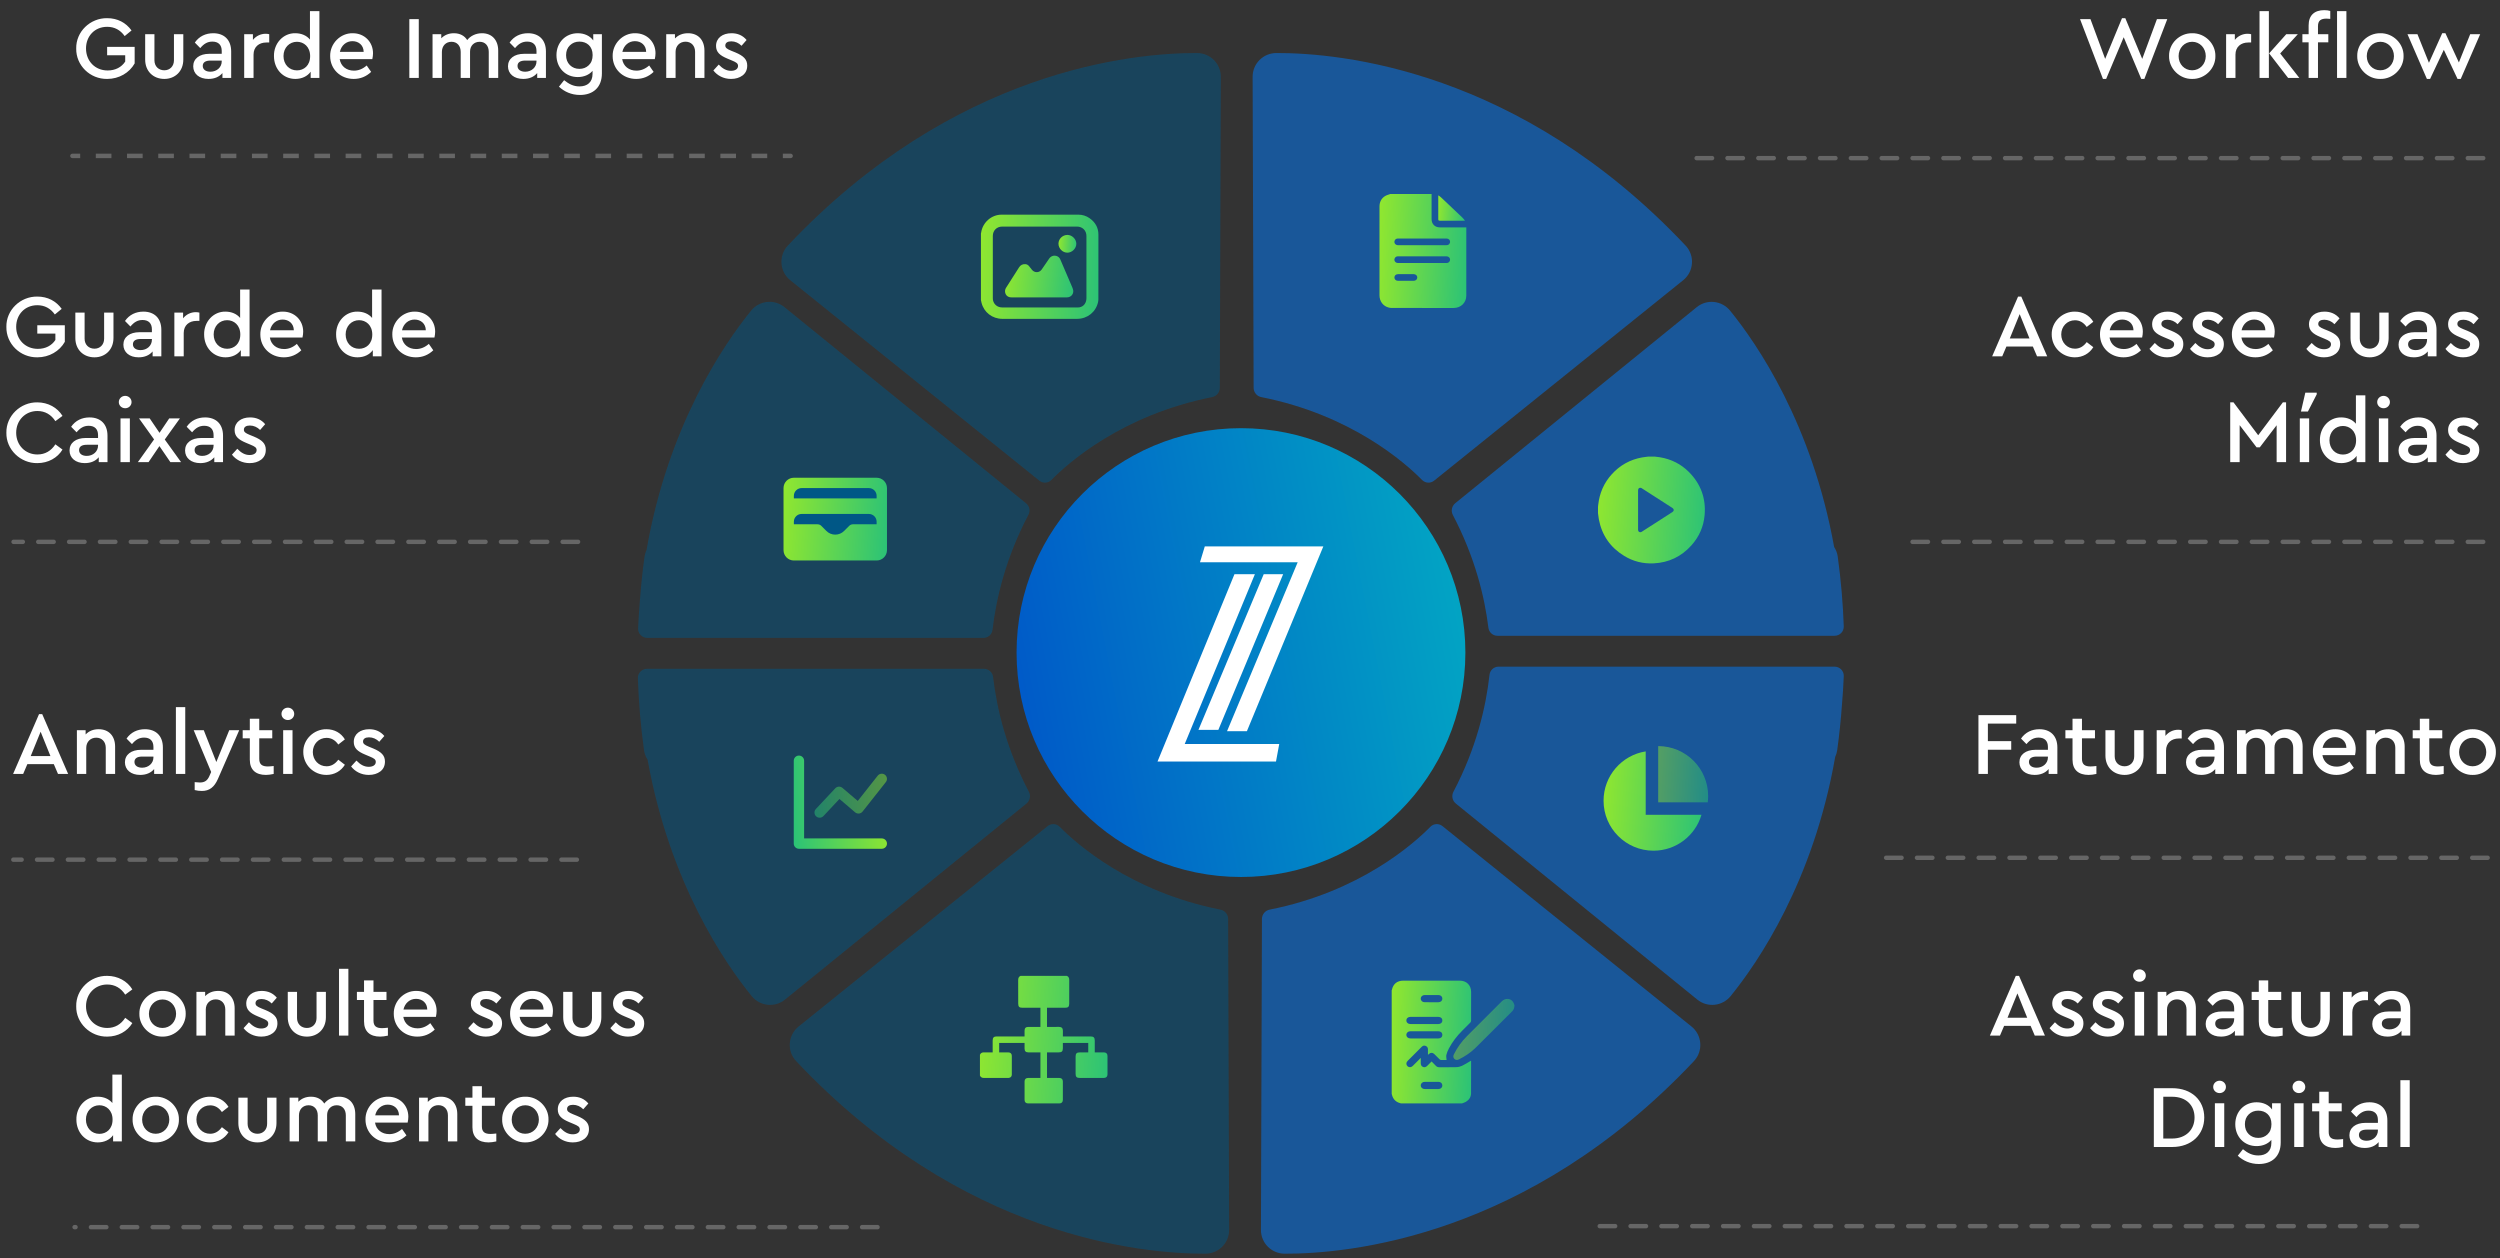 <svg width="449" height="226" viewBox="0 0 449 226" fill="none" xmlns="http://www.w3.org/2000/svg">
<rect x="0" y="0" width="449" height="226" fill="#333333" stroke="none"/>
<path opacity="0.5" d="M141.931 50.329L186.66 86.324C187.308 86.846 188.24 86.793 188.825 86.203C191.806 83.174 201.483 74.53 217.713 71.316C218.504 71.158 219.072 70.458 219.078 69.652L219.257 13.792C219.262 11.437 217.36 9.536 215.006 9.525C203.617 9.488 171.325 12.454 141.499 44.103C139.803 45.904 140.003 48.781 141.931 50.329Z" fill="#005786"/>
<g style="mix-blend-mode:exclusion" opacity="0.5">
<path d="M302.297 50.329L257.569 86.324C256.921 86.846 255.988 86.793 255.404 86.203C252.422 83.174 242.745 74.53 226.515 71.316C225.725 71.158 225.156 70.458 225.151 69.652L224.972 13.792C224.966 11.437 226.868 9.536 229.223 9.525C240.612 9.488 272.903 12.454 302.729 44.103C304.431 45.904 304.225 48.781 302.297 50.329Z" fill="#007BFF"/>
</g>
<g style="mix-blend-mode:exclusion" opacity="0.5">
<path d="M303.793 184.363L259.064 148.368C258.416 147.847 257.483 147.899 256.899 148.489C253.917 151.518 244.24 160.163 228.01 163.376C227.22 163.534 226.651 164.235 226.646 165.041L226.467 220.895C226.462 223.25 228.363 225.151 230.718 225.162C242.107 225.199 274.398 222.233 304.224 190.584C305.921 188.788 305.721 185.912 303.793 184.363Z" fill="#007BFF"/>
</g>
<path opacity="0.5" d="M143.426 184.363L188.155 148.368C188.803 147.847 189.735 147.899 190.32 148.489C193.302 151.518 202.979 160.163 219.209 163.376C219.999 163.534 220.568 164.235 220.573 165.041L220.752 220.895C220.757 223.25 218.856 225.151 216.501 225.162C205.112 225.199 172.821 222.233 142.994 190.584C141.293 188.788 141.498 185.912 143.426 184.363Z" fill="#005786"/>
<path opacity="0.5" d="M176.723 120.117H116.207C115.285 120.117 114.532 120.881 114.563 121.803C114.7 125.933 115.048 130.237 115.664 134.719C115.754 135.362 115.98 135.947 116.312 136.453C120.284 158.53 130.124 172.895 134.997 178.895C136.483 180.723 139.159 181.013 140.987 179.527L184.351 144.323C184.978 143.812 185.167 142.932 184.793 142.216C180.758 134.525 179.025 127.308 178.356 121.571C178.256 120.739 177.556 120.117 176.723 120.117Z" fill="#005786"/>
<path opacity="0.5" d="M184.72 92.429C185.084 91.739 184.899 90.891 184.294 90.401L140.887 55.16C139.059 53.674 136.383 53.964 134.898 55.792C129.988 61.84 120.032 76.384 116.123 98.751C115.949 99.125 115.823 99.536 115.76 99.968C115.375 102.76 115.096 105.483 114.906 108.138C114.775 109.676 114.675 111.246 114.606 112.842C114.564 113.78 115.307 114.565 116.25 114.565H176.629C177.461 114.565 178.162 113.943 178.257 113.116C178.926 107.374 180.664 100.136 184.72 92.429Z" fill="#005786"/>
<g style="mix-blend-mode:exclusion" opacity="0.5">
<path d="M261.03 142.215C260.656 142.931 260.846 143.811 261.472 144.322L304.837 179.526C306.665 181.012 309.341 180.722 310.826 178.894C315.736 172.847 325.687 158.303 329.601 135.936C329.774 135.562 329.901 135.151 329.964 134.719C330.349 131.927 330.628 129.203 330.817 126.548C330.96 124.879 331.07 123.172 331.139 121.428C331.176 120.501 330.422 119.732 329.495 119.732H269.148C268.31 119.732 267.609 120.359 267.515 121.196C266.877 126.991 265.155 134.361 261.03 142.215Z" fill="#007BFF"/>
</g>
<g style="mix-blend-mode:exclusion" opacity="0.5">
<path d="M330.058 99.973C329.969 99.33 329.742 98.746 329.41 98.24C325.438 76.163 315.604 61.797 310.726 55.797C309.24 53.969 306.564 53.68 304.736 55.165L261.372 90.37C260.745 90.881 260.555 91.766 260.929 92.482C264.875 100.005 266.619 107.074 267.319 112.747C267.419 113.569 268.12 114.185 268.947 114.185H329.495C330.422 114.185 331.17 113.422 331.138 112.494C331.001 108.486 330.654 104.314 330.058 99.973Z" fill="#007BFF"/>
</g>
<path d="M142 28.396C142.219 28.396 142.396 28.219 142.396 28C142.396 27.781 142.219 27.604 142 27.604L142 28.396ZM13 27.604C12.781 27.604 12.604 27.781 12.604 28C12.604 28.219 12.781 28.396 13 28.396L13 27.604ZM142 27.604L140.598 27.604L140.598 28.396L142 28.396L142 27.604ZM137.793 27.604L134.989 27.604L134.989 28.396L137.793 28.396L137.793 27.604ZM132.185 27.604L129.38 27.604L129.38 28.396L132.185 28.396L132.185 27.604ZM126.576 27.604L123.772 27.604L123.772 28.396L126.576 28.396L126.576 27.604ZM120.967 27.604L118.163 27.604L118.163 28.396L120.967 28.396L120.967 27.604ZM115.359 27.604L112.554 27.604L112.554 28.396L115.359 28.396L115.359 27.604ZM109.75 27.604L106.946 27.604L106.946 28.396L109.75 28.396L109.75 27.604ZM104.141 27.604L101.337 27.604L101.337 28.396L104.141 28.396L104.141 27.604ZM98.533 27.604L95.728 27.604L95.728 28.396L98.533 28.396L98.533 27.604ZM92.924 27.604L90.12 27.604L90.12 28.396L92.924 28.396L92.924 27.604ZM87.315 27.604L84.511 27.604L84.511 28.396L87.315 28.396L87.315 27.604ZM81.707 27.604L78.902 27.604L78.902 28.396L81.707 28.396L81.707 27.604ZM76.098 27.604L73.293 27.604L73.293 28.396L76.098 28.396L76.098 27.604ZM70.489 27.604L67.685 27.604L67.685 28.396L70.489 28.396L70.489 27.604ZM64.88 27.604L62.076 27.604L62.076 28.396L64.88 28.396L64.88 27.604ZM59.272 27.604L56.467 27.604L56.467 28.396L59.272 28.396L59.272 27.604ZM53.663 27.604L50.859 27.604L50.859 28.396L53.663 28.396L53.663 27.604ZM48.054 27.604L45.25 27.604L45.25 28.396L48.054 28.396L48.054 27.604ZM42.446 27.604L39.641 27.604L39.641 28.396L42.446 28.396L42.446 27.604ZM36.837 27.604L34.033 27.604L34.033 28.396L36.837 28.396L36.837 27.604ZM31.228 27.604L28.424 27.604L28.424 28.396L31.228 28.396L31.228 27.604ZM25.62 27.604L22.815 27.604L22.815 28.396L25.62 28.396L25.62 27.604ZM20.011 27.604L17.207 27.604L17.207 28.396L20.011 28.396L20.011 27.604ZM14.402 27.604L13 27.604L13 28.396L14.402 28.396L14.402 27.604Z" fill="white" fill-opacity="0.25"/>
<line x1="445.987" y1="28.396" x2="304.21" y2="28.396" stroke="white" stroke-opacity="0.25" stroke-width="0.792" stroke-miterlimit="4.14" stroke-linecap="round" stroke-dasharray="2.77 2.77"/>
<line x1="103.604" y1="154.396" x2="2.396" y2="154.396" stroke="white" stroke-opacity="0.25" stroke-width="0.792" stroke-miterlimit="4.14" stroke-linecap="round" stroke-dasharray="2.77 2.77"/>
<line x1="446.779" y1="154.056" x2="337.08" y2="154.056" stroke="white" stroke-opacity="0.25" stroke-width="0.792" stroke-miterlimit="4.14" stroke-linecap="round" stroke-dasharray="2.77 2.77"/>
<line x1="157.604" y1="220.396" x2="13.396" y2="220.396" stroke="white" stroke-opacity="0.25" stroke-width="0.792" stroke-miterlimit="4.14" stroke-linecap="round" stroke-dasharray="2.77 2.77"/>
<line x1="434.121" y1="220.212" x2="286.279" y2="220.212" stroke="white" stroke-opacity="0.25" stroke-width="0.792" stroke-miterlimit="4.14" stroke-linecap="round" stroke-dasharray="2.77 2.77"/>
<path d="M13.688 8.72C13.64 11.744 16.168 14.224 19.256 14.176C21.384 14.176 23.24 13.072 24.184 11.392V8.416H19.24V9.92H22.488V11.056C21.832 12.064 20.728 12.656 19.336 12.656C17.064 12.656 15.448 10.96 15.448 8.704C15.448 6.48 17.016 4.816 19.24 4.816C20.552 4.816 21.608 5.376 22.392 6.48L23.624 5.472C22.616 4.064 21.096 3.264 19.256 3.264C16.2 3.216 13.624 5.696 13.688 8.72ZM26.073 10.704C26.073 12.816 27.546 14.176 29.514 14.176C31.433 14.176 32.922 12.816 32.922 10.704V6.144H31.241V10.832C31.241 11.92 30.489 12.624 29.514 12.624C28.489 12.624 27.738 11.92 27.738 10.832V6.144H26.073V10.704ZM41.519 9.248C41.519 7.136 40.239 5.968 38.303 5.968C36.943 5.968 35.775 6.512 34.99 7.648L35.967 8.64C36.623 7.856 37.263 7.472 38.142 7.472C39.215 7.472 39.822 8.064 39.822 9.152V9.664H37.599C35.822 9.664 34.703 10.544 34.703 11.904C34.703 13.264 35.791 14.176 37.438 14.176C38.511 14.176 39.374 13.808 39.95 13.12V14H41.519V9.248ZM39.822 11.024C39.822 12.096 38.926 12.88 37.791 12.88C36.974 12.88 36.414 12.496 36.414 11.84C36.414 11.2 36.91 10.88 37.806 10.88H39.822V11.024ZM48.353 6.144C48.161 6.096 47.953 6.064 47.713 6.064C46.817 6.064 45.985 6.464 45.425 7.168V6.144H43.857V14H45.537V9.808C45.537 8.416 46.513 7.632 47.841 7.632H48.353V6.144ZM55.668 2V7.104C55.076 6.384 54.132 5.968 53.044 5.968C50.868 5.92 49.156 7.792 49.204 10.08C49.204 12.4 50.836 14.176 53.044 14.176C54.212 14.176 55.22 13.696 55.796 12.88V14H57.364V2H55.668ZM55.7 10.08C55.7 11.792 54.564 12.64 53.332 12.64C51.94 12.64 50.916 11.568 50.916 10.064C50.916 8.56 51.988 7.504 53.332 7.504C54.548 7.504 55.7 8.384 55.7 10.08ZM66.866 10.624C66.946 10.256 66.994 9.904 66.994 9.568C66.994 7.52 65.442 5.968 63.362 5.968C61.138 5.92 59.25 7.824 59.298 10.08C59.298 12.4 61.122 14.176 63.522 14.176C64.722 14.176 65.762 13.76 66.658 12.912L65.858 11.76C65.154 12.384 64.386 12.688 63.57 12.688C62.226 12.688 61.218 11.904 61.01 10.624H66.866ZM61.042 9.312C61.298 8.144 62.194 7.392 63.298 7.392C64.402 7.392 65.298 8.112 65.314 9.312H61.042ZM73.516 14H75.212V3.44H73.516V14ZM89.477 9.088C89.477 7.216 88.373 5.968 86.565 5.968C85.461 5.968 84.485 6.448 83.909 7.2C83.445 6.432 82.613 5.968 81.525 5.968C80.581 5.968 79.813 6.304 79.253 6.88V6.144H77.685V14H79.365V9.328C79.365 8.24 80.069 7.504 81.093 7.504C82.101 7.504 82.741 8.24 82.741 9.328V14H84.421V9.248C84.421 8.24 85.125 7.504 86.149 7.504C87.157 7.504 87.781 8.224 87.781 9.328V14H89.477V9.088ZM98.05 9.248C98.05 7.136 96.77 5.968 94.834 5.968C93.474 5.968 92.306 6.512 91.522 7.648L92.498 8.64C93.154 7.856 93.794 7.472 94.674 7.472C95.746 7.472 96.354 8.064 96.354 9.152V9.664H94.13C92.354 9.664 91.234 10.544 91.234 11.904C91.234 13.264 92.322 14.176 93.97 14.176C95.042 14.176 95.906 13.808 96.482 13.12V14H98.05V9.248ZM96.354 11.024C96.354 12.096 95.458 12.88 94.322 12.88C93.506 12.88 92.946 12.496 92.946 11.84C92.946 11.2 93.442 10.88 94.338 10.88H96.354V11.024ZM106.548 6.144V7.264C105.972 6.448 104.964 5.968 103.764 5.968C101.588 5.968 99.94 7.616 99.94 9.904C99.94 12.192 101.572 13.84 103.764 13.84C104.852 13.84 105.828 13.44 106.42 12.72V13.28C106.42 14.752 105.492 15.52 104.068 15.52C102.996 15.52 102.196 15.104 101.316 14.4L100.388 15.568C101.332 16.448 102.612 17.056 104.164 17.056C106.548 17.056 108.1 15.664 108.1 13.184V6.144H106.548ZM106.436 9.888C106.436 10.688 106.196 11.296 105.732 11.728C105.268 12.16 104.724 12.368 104.068 12.368C103.38 12.368 102.82 12.144 102.356 11.696C101.892 11.232 101.668 10.64 101.668 9.904C101.668 9.184 101.892 8.592 102.356 8.144C102.82 7.696 103.38 7.472 104.068 7.472C105.364 7.472 106.436 8.288 106.436 9.888ZM117.601 10.624C117.681 10.256 117.729 9.904 117.729 9.568C117.729 7.52 116.177 5.968 114.097 5.968C111.873 5.92 109.985 7.824 110.033 10.08C110.033 12.4 111.857 14.176 114.257 14.176C115.457 14.176 116.497 13.76 117.392 12.912L116.593 11.76C115.889 12.384 115.121 12.688 114.305 12.688C112.961 12.688 111.953 11.904 111.745 10.624H117.601ZM111.777 9.312C112.033 8.144 112.929 7.392 114.033 7.392C115.137 7.392 116.033 8.112 116.049 9.312H111.777ZM126.517 9.088C126.517 7.216 125.414 5.968 123.574 5.968C122.598 5.968 121.814 6.288 121.222 6.912V6.144H119.654V14H121.334V9.312C121.334 8.24 122.086 7.488 123.126 7.488C124.15 7.488 124.838 8.224 124.838 9.312V14H126.517V9.088ZM128.121 12.656C128.825 13.568 129.945 14.176 131.289 14.176C132.121 14.176 132.809 13.968 133.369 13.552C133.929 13.12 134.201 12.528 134.201 11.776C134.201 10.672 133.545 10.032 132.057 9.408L131.305 9.104C130.537 8.784 130.265 8.576 130.265 8.176C130.265 7.68 130.681 7.424 131.337 7.424C132.025 7.424 132.681 7.712 133.177 8.224L134.089 7.184C133.401 6.368 132.505 5.968 131.369 5.968C129.769 5.968 128.601 6.832 128.601 8.24C128.601 9.344 129.257 9.952 130.649 10.528L131.449 10.864C132.217 11.184 132.553 11.376 132.553 11.84C132.553 12.416 132.009 12.72 131.289 12.72C130.457 12.72 129.769 12.32 129.081 11.6L128.121 12.656Z" fill="white"/>
<path d="M13.688 180.72C13.624 183.744 16.232 186.224 19.24 186.176C21.208 186.176 22.872 185.232 23.768 183.744L22.488 182.8C21.736 183.968 20.648 184.624 19.256 184.624C17.096 184.624 15.448 182.96 15.448 180.72C15.448 178.48 17.096 176.816 19.256 176.816C20.648 176.816 21.736 177.472 22.488 178.64L23.768 177.696C22.856 176.208 21.176 175.264 19.24 175.264C16.232 175.216 13.624 177.696 13.688 180.72ZM25.032 182.064C24.985 184.288 26.921 186.224 29.177 186.176C31.465 186.224 33.401 184.288 33.352 182.064C33.401 179.84 31.465 177.92 29.177 177.968C26.921 177.936 24.985 179.808 25.032 182.064ZM31.625 182.08C31.625 183.504 30.569 184.624 29.177 184.624C27.8 184.624 26.744 183.536 26.744 182.08C26.744 180.624 27.8 179.504 29.192 179.504C30.552 179.504 31.625 180.624 31.625 182.08ZM42.142 181.088C42.142 179.216 41.038 177.968 39.199 177.968C38.222 177.968 37.438 178.288 36.846 178.912V178.144H35.279V186H36.959V181.312C36.959 180.24 37.711 179.488 38.751 179.488C39.775 179.488 40.462 180.224 40.462 181.312V186H42.142V181.088ZM43.746 184.656C44.45 185.568 45.57 186.176 46.914 186.176C47.746 186.176 48.434 185.968 48.994 185.552C49.554 185.12 49.826 184.528 49.826 183.776C49.826 182.672 49.17 182.032 47.682 181.408L46.93 181.104C46.162 180.784 45.89 180.576 45.89 180.176C45.89 179.68 46.306 179.424 46.962 179.424C47.65 179.424 48.306 179.712 48.802 180.224L49.714 179.184C49.026 178.368 48.13 177.968 46.994 177.968C45.394 177.968 44.226 178.832 44.226 180.24C44.226 181.344 44.882 181.952 46.274 182.528L47.074 182.864C47.842 183.184 48.178 183.376 48.178 183.84C48.178 184.416 47.634 184.72 46.914 184.72C46.082 184.72 45.394 184.32 44.706 183.6L43.746 184.656ZM51.683 182.704C51.683 184.816 53.155 186.176 55.123 186.176C57.043 186.176 58.531 184.816 58.531 182.704V178.144H56.851V182.832C56.851 183.92 56.099 184.624 55.123 184.624C54.099 184.624 53.347 183.92 53.347 182.832V178.144H51.683V182.704ZM60.888 186H62.568V174H60.888V186ZM69.669 184.576C69.205 184.624 68.869 184.656 68.629 184.656C67.605 184.656 67.077 184.304 67.077 183.296V179.6H69.413V178.144H67.077V176.08H65.381V178.144H64.101V179.6H65.381V183.44C65.381 185.28 66.469 186.176 68.277 186.176C68.677 186.176 69.141 186.112 69.669 186V184.576ZM78.288 182.624C78.368 182.256 78.416 181.904 78.416 181.568C78.416 179.52 76.864 177.968 74.784 177.968C72.56 177.92 70.672 179.824 70.72 182.08C70.72 184.4 72.544 186.176 74.944 186.176C76.144 186.176 77.184 185.76 78.08 184.912L77.28 183.76C76.576 184.384 75.808 184.688 74.992 184.688C73.648 184.688 72.64 183.904 72.432 182.624H78.288ZM72.464 181.312C72.72 180.144 73.616 179.392 74.72 179.392C75.824 179.392 76.72 180.112 76.736 181.312H72.464ZM84.089 184.656C84.793 185.568 85.913 186.176 87.257 186.176C88.089 186.176 88.777 185.968 89.337 185.552C89.897 185.12 90.169 184.528 90.169 183.776C90.169 182.672 89.513 182.032 88.025 181.408L87.273 181.104C86.505 180.784 86.233 180.576 86.233 180.176C86.233 179.68 86.649 179.424 87.305 179.424C87.993 179.424 88.649 179.712 89.145 180.224L90.057 179.184C89.369 178.368 88.473 177.968 87.337 177.968C85.737 177.968 84.569 178.832 84.569 180.24C84.569 181.344 85.225 181.952 86.617 182.528L87.417 182.864C88.185 183.184 88.521 183.376 88.521 183.84C88.521 184.416 87.977 184.72 87.257 184.72C86.425 184.72 85.737 184.32 85.049 183.6L84.089 184.656ZM99.179 182.624C99.259 182.256 99.307 181.904 99.307 181.568C99.307 179.52 97.755 177.968 95.675 177.968C93.451 177.92 91.563 179.824 91.611 182.08C91.611 184.4 93.435 186.176 95.835 186.176C97.035 186.176 98.075 185.76 98.971 184.912L98.171 183.76C97.467 184.384 96.699 184.688 95.883 184.688C94.539 184.688 93.531 183.904 93.323 182.624H99.179ZM93.355 181.312C93.611 180.144 94.507 179.392 95.611 179.392C96.715 179.392 97.611 180.112 97.627 181.312H93.355ZM101.152 182.704C101.152 184.816 102.624 186.176 104.592 186.176C106.512 186.176 108 184.816 108 182.704V178.144H106.32V182.832C106.32 183.92 105.568 184.624 104.592 184.624C103.568 184.624 102.816 183.92 102.816 182.832V178.144H101.152V182.704ZM109.621 184.656C110.325 185.568 111.445 186.176 112.789 186.176C113.621 186.176 114.309 185.968 114.869 185.552C115.429 185.12 115.701 184.528 115.701 183.776C115.701 182.672 115.045 182.032 113.557 181.408L112.805 181.104C112.037 180.784 111.765 180.576 111.765 180.176C111.765 179.68 112.181 179.424 112.837 179.424C113.525 179.424 114.181 179.712 114.677 180.224L115.589 179.184C114.901 178.368 114.005 177.968 112.869 177.968C111.269 177.968 110.101 178.832 110.101 180.24C110.101 181.344 110.757 181.952 112.149 182.528L112.949 182.864C113.717 183.184 114.053 183.376 114.053 183.84C114.053 184.416 113.509 184.72 112.789 184.72C111.957 184.72 111.269 184.32 110.581 183.6L109.621 184.656ZM20.184 193V198.104C19.592 197.384 18.648 196.968 17.56 196.968C15.384 196.92 13.672 198.792 13.72 201.08C13.72 203.4 15.352 205.176 17.56 205.176C18.728 205.176 19.736 204.696 20.312 203.88V205H21.88V193H20.184ZM20.216 201.08C20.216 202.792 19.08 203.64 17.848 203.64C16.456 203.64 15.432 202.568 15.432 201.064C15.432 199.56 16.504 198.504 17.848 198.504C19.064 198.504 20.216 199.384 20.216 201.08ZM23.814 201.064C23.766 203.288 25.702 205.224 27.958 205.176C30.246 205.224 32.182 203.288 32.134 201.064C32.182 198.84 30.246 196.92 27.958 196.968C25.702 196.936 23.766 198.808 23.814 201.064ZM30.406 201.08C30.406 202.504 29.35 203.624 27.958 203.624C26.582 203.624 25.526 202.536 25.526 201.08C25.526 199.624 26.582 198.504 27.974 198.504C29.334 198.504 30.406 199.624 30.406 201.08ZM33.564 201.064C33.564 203.352 35.404 205.176 37.724 205.176C39.148 205.176 40.332 204.488 41.036 203.352L39.852 202.44C39.276 203.224 38.572 203.624 37.74 203.624C36.332 203.624 35.276 202.504 35.276 201.064C35.276 199.64 36.332 198.52 37.74 198.52C38.588 198.52 39.292 198.92 39.852 199.72L41.036 198.792C40.348 197.656 39.18 196.968 37.724 196.968C35.468 196.936 33.516 198.808 33.564 201.064ZM42.808 201.704C42.808 203.816 44.28 205.176 46.248 205.176C48.168 205.176 49.656 203.816 49.656 201.704V197.144H47.976V201.832C47.976 202.92 47.224 203.624 46.248 203.624C45.224 203.624 44.472 202.92 44.472 201.832V197.144H42.808V201.704ZM63.805 200.088C63.805 198.216 62.701 196.968 60.893 196.968C59.789 196.968 58.813 197.448 58.237 198.2C57.773 197.432 56.941 196.968 55.853 196.968C54.909 196.968 54.141 197.304 53.581 197.88V197.144H52.013V205H53.693V200.328C53.693 199.24 54.397 198.504 55.421 198.504C56.429 198.504 57.069 199.24 57.069 200.328V205H58.749V200.248C58.749 199.24 59.453 198.504 60.477 198.504C61.485 198.504 62.109 199.224 62.109 200.328V205H63.805V200.088ZM73.21 201.624C73.29 201.256 73.338 200.904 73.338 200.568C73.338 198.52 71.786 196.968 69.706 196.968C67.482 196.92 65.594 198.824 65.642 201.08C65.642 203.4 67.466 205.176 69.866 205.176C71.066 205.176 72.106 204.76 73.002 203.912L72.202 202.76C71.498 203.384 70.73 203.688 69.914 203.688C68.57 203.688 67.562 202.904 67.354 201.624H73.21ZM67.386 200.312C67.642 199.144 68.538 198.392 69.642 198.392C70.746 198.392 71.642 199.112 71.658 200.312H67.386ZM82.127 200.088C82.127 198.216 81.023 196.968 79.183 196.968C78.207 196.968 77.423 197.288 76.831 197.912V197.144H75.263V205H76.943V200.312C76.943 199.24 77.695 198.488 78.735 198.488C79.759 198.488 80.447 199.224 80.447 200.312V205H82.127V200.088ZM89.138 203.576C88.674 203.624 88.338 203.656 88.098 203.656C87.074 203.656 86.546 203.304 86.546 202.296V198.6H88.882V197.144H86.546V195.08H84.85V197.144H83.57V198.6H84.85V202.44C84.85 204.28 85.938 205.176 87.746 205.176C88.146 205.176 88.61 205.112 89.138 205V203.576ZM90.189 201.064C90.141 203.288 92.077 205.224 94.333 205.176C96.621 205.224 98.557 203.288 98.509 201.064C98.557 198.84 96.621 196.92 94.333 196.968C92.077 196.936 90.141 198.808 90.189 201.064ZM96.781 201.08C96.781 202.504 95.725 203.624 94.333 203.624C92.957 203.624 91.901 202.536 91.901 201.08C91.901 199.624 92.957 198.504 94.349 198.504C95.709 198.504 96.781 199.624 96.781 201.08ZM99.699 203.656C100.403 204.568 101.523 205.176 102.867 205.176C103.699 205.176 104.387 204.968 104.947 204.552C105.507 204.12 105.779 203.528 105.779 202.776C105.779 201.672 105.123 201.032 103.635 200.408L102.883 200.104C102.115 199.784 101.843 199.576 101.843 199.176C101.843 198.68 102.259 198.424 102.915 198.424C103.603 198.424 104.259 198.712 104.755 199.224L105.667 198.184C104.979 197.368 104.083 196.968 102.947 196.968C101.347 196.968 100.179 197.832 100.179 199.24C100.179 200.344 100.835 200.952 102.227 201.528L103.027 201.864C103.795 202.184 104.131 202.376 104.131 202.84C104.131 203.416 103.587 203.72 102.867 203.72C102.035 203.72 101.347 203.32 100.659 202.6L99.699 203.656Z" fill="white"/>
<line x1="103.821" y1="97.316" x2="2.438" y2="97.316" stroke="white" stroke-opacity="0.25" stroke-width="0.792" stroke-miterlimit="4.14" stroke-linecap="round" stroke-dasharray="2.77 2.77"/>
<path d="M445.987 97.316L340.804 97.316" stroke="white" stroke-opacity="0.25" stroke-width="0.792" stroke-miterlimit="4.14" stroke-linecap="round" stroke-dasharray="2.77 2.77"/>
<path d="M1.146 58.72C1.098 61.744 3.626 64.224 6.714 64.176C8.842 64.176 10.698 63.072 11.642 61.392V58.416H6.698V59.92H9.946V61.056C9.29 62.064 8.186 62.656 6.794 62.656C4.522 62.656 2.906 60.96 2.906 58.704C2.906 56.48 4.474 54.816 6.698 54.816C8.01 54.816 9.066 55.376 9.85 56.48L11.082 55.472C10.074 54.064 8.554 53.264 6.714 53.264C3.658 53.216 1.082 55.696 1.146 58.72ZM13.531 60.704C13.531 62.816 15.004 64.176 16.971 64.176C18.892 64.176 20.38 62.816 20.38 60.704V56.144H18.7V60.832C18.7 61.92 17.948 62.624 16.971 62.624C15.947 62.624 15.195 61.92 15.195 60.832V56.144H13.531V60.704ZM28.977 59.248C28.977 57.136 27.697 55.968 25.761 55.968C24.401 55.968 23.233 56.512 22.448 57.648L23.424 58.64C24.081 57.856 24.721 57.472 25.601 57.472C26.672 57.472 27.28 58.064 27.28 59.152V59.664H25.056C23.28 59.664 22.16 60.544 22.16 61.904C22.16 63.264 23.248 64.176 24.896 64.176C25.968 64.176 26.832 63.808 27.409 63.12V64H28.977V59.248ZM27.28 61.024C27.28 62.096 26.384 62.88 25.248 62.88C24.433 62.88 23.872 62.496 23.872 61.84C23.872 61.2 24.369 60.88 25.265 60.88H27.28V61.024ZM35.811 56.144C35.619 56.096 35.411 56.064 35.171 56.064C34.275 56.064 33.443 56.464 32.883 57.168V56.144H31.315V64H32.995V59.808C32.995 58.416 33.971 57.632 35.299 57.632H35.811V56.144ZM43.126 52V57.104C42.534 56.384 41.59 55.968 40.502 55.968C38.326 55.92 36.614 57.792 36.662 60.08C36.662 62.4 38.294 64.176 40.502 64.176C41.67 64.176 42.678 63.696 43.254 62.88V64H44.822V52H43.126ZM43.158 60.08C43.158 61.792 42.022 62.64 40.79 62.64C39.398 62.64 38.374 61.568 38.374 60.064C38.374 58.56 39.446 57.504 40.79 57.504C42.006 57.504 43.158 58.384 43.158 60.08ZM54.324 60.624C54.404 60.256 54.452 59.904 54.452 59.568C54.452 57.52 52.9 55.968 50.82 55.968C48.596 55.92 46.708 57.824 46.756 60.08C46.756 62.4 48.58 64.176 50.98 64.176C52.18 64.176 53.22 63.76 54.116 62.912L53.316 61.76C52.612 62.384 51.844 62.688 51.028 62.688C49.684 62.688 48.676 61.904 48.468 60.624H54.324ZM48.5 59.312C48.756 58.144 49.652 57.392 50.756 57.392C51.86 57.392 52.756 58.112 52.772 59.312H48.5ZM66.829 52V57.104C66.237 56.384 65.293 55.968 64.206 55.968C62.029 55.92 60.318 57.792 60.365 60.08C60.365 62.4 61.998 64.176 64.206 64.176C65.374 64.176 66.382 63.696 66.957 62.88V64H68.525V52H66.829ZM66.862 60.08C66.862 61.792 65.725 62.64 64.493 62.64C63.102 62.64 62.078 61.568 62.078 60.064C62.078 58.56 63.15 57.504 64.493 57.504C65.71 57.504 66.862 58.384 66.862 60.08ZM78.027 60.624C78.107 60.256 78.155 59.904 78.155 59.568C78.155 57.52 76.603 55.968 74.523 55.968C72.299 55.92 70.411 57.824 70.459 60.08C70.459 62.4 72.283 64.176 74.683 64.176C75.883 64.176 76.923 63.76 77.819 62.912L77.019 61.76C76.315 62.384 75.547 62.688 74.731 62.688C73.387 62.688 72.379 61.904 72.171 60.624H78.027ZM72.203 59.312C72.459 58.144 73.355 57.392 74.459 57.392C75.563 57.392 76.459 58.112 76.475 59.312H72.203ZM1.146 77.72C1.082 80.744 3.69 83.224 6.698 83.176C8.666 83.176 10.33 82.232 11.226 80.744L9.946 79.8C9.194 80.968 8.106 81.624 6.714 81.624C4.554 81.624 2.906 79.96 2.906 77.72C2.906 75.48 4.554 73.816 6.714 73.816C8.106 73.816 9.194 74.472 9.946 75.64L11.226 74.696C10.314 73.208 8.634 72.264 6.698 72.264C3.69 72.216 1.082 74.696 1.146 77.72ZM19.305 78.248C19.305 76.136 18.025 74.968 16.089 74.968C14.729 74.968 13.561 75.512 12.777 76.648L13.753 77.64C14.409 76.856 15.049 76.472 15.929 76.472C17.001 76.472 17.609 77.064 17.609 78.152V78.664H15.385C13.609 78.664 12.489 79.544 12.489 80.904C12.489 82.264 13.577 83.176 15.225 83.176C16.297 83.176 17.161 82.808 17.737 82.12V83H19.305V78.248ZM17.609 80.024C17.609 81.096 16.713 81.88 15.577 81.88C14.761 81.88 14.201 81.496 14.201 80.84C14.201 80.2 14.697 79.88 15.593 79.88H17.609V80.024ZM21.643 83H23.323V75.144H21.643V83ZM21.339 72.216C21.339 72.84 21.851 73.32 22.491 73.32C23.115 73.32 23.627 72.84 23.627 72.216C23.627 71.592 23.115 71.096 22.491 71.096C21.851 71.096 21.339 71.592 21.339 72.216ZM32.52 83L29.592 78.936L32.312 75.144H30.392L28.648 77.736L26.888 75.144H24.968L27.672 78.92L24.76 83H26.68L28.632 80.12L30.6 83H32.52ZM40.055 78.248C40.055 76.136 38.775 74.968 36.839 74.968C35.479 74.968 34.311 75.512 33.527 76.648L34.503 77.64C35.159 76.856 35.799 76.472 36.679 76.472C37.751 76.472 38.359 77.064 38.359 78.152V78.664H36.135C34.359 78.664 33.239 79.544 33.239 80.904C33.239 82.264 34.327 83.176 35.975 83.176C37.047 83.176 37.911 82.808 38.487 82.12V83H40.055V78.248ZM38.359 80.024C38.359 81.096 37.463 81.88 36.327 81.88C35.511 81.88 34.951 81.496 34.951 80.84C34.951 80.2 35.447 79.88 36.343 79.88H38.359V80.024ZM41.657 81.656C42.361 82.568 43.481 83.176 44.825 83.176C45.657 83.176 46.345 82.968 46.905 82.552C47.465 82.12 47.737 81.528 47.737 80.776C47.737 79.672 47.081 79.032 45.593 78.408L44.841 78.104C44.073 77.784 43.801 77.576 43.801 77.176C43.801 76.68 44.217 76.424 44.873 76.424C45.561 76.424 46.217 76.712 46.713 77.224L47.625 76.184C46.937 75.368 46.041 74.968 44.905 74.968C43.305 74.968 42.137 75.832 42.137 77.24C42.137 78.344 42.793 78.952 44.185 79.528L44.985 79.864C45.753 80.184 46.089 80.376 46.089 80.84C46.089 81.416 45.545 81.72 44.825 81.72C43.993 81.72 43.305 81.32 42.617 80.6L41.657 81.656Z" fill="white"/>
<path d="M10.416 139H12.24L7.584 128.264H7.008L2.352 139H4.16L4.912 137.24H9.664L10.416 139ZM9.056 135.784H5.52L7.296 131.416L9.056 135.784ZM20.674 134.088C20.674 132.216 19.57 130.968 17.73 130.968C16.754 130.968 15.97 131.288 15.378 131.912V131.144H13.81V139H15.49V134.312C15.49 133.24 16.242 132.488 17.282 132.488C18.306 132.488 18.994 133.224 18.994 134.312V139H20.674V134.088ZM29.253 134.248C29.253 132.136 27.973 130.968 26.037 130.968C24.677 130.968 23.509 131.512 22.725 132.648L23.701 133.64C24.357 132.856 24.997 132.472 25.877 132.472C26.949 132.472 27.557 133.064 27.557 134.152V134.664H25.333C23.557 134.664 22.437 135.544 22.437 136.904C22.437 138.264 23.525 139.176 25.173 139.176C26.245 139.176 27.109 138.808 27.685 138.12V139H29.253V134.248ZM27.557 136.024C27.557 137.096 26.661 137.88 25.525 137.88C24.709 137.88 24.149 137.496 24.149 136.84C24.149 136.2 24.645 135.88 25.541 135.88H27.557V136.024ZM31.591 139H33.271V127H31.591V139ZM41.172 131.144L38.852 136.856L36.596 131.144H34.788L37.924 138.648L37.604 139.384C37.22 140.264 36.676 140.536 35.892 140.536C35.764 140.536 35.46 140.52 34.964 140.472V141.896C35.396 142.008 35.828 142.056 36.26 142.056C37.604 142.056 38.484 141.384 39.14 139.896L42.964 131.144H41.172ZM49.154 137.576C48.69 137.624 48.354 137.656 48.114 137.656C47.09 137.656 46.562 137.304 46.562 136.296V132.6H48.898V131.144H46.562V129.08H44.866V131.144H43.586V132.6H44.866V136.44C44.866 138.28 45.954 139.176 47.762 139.176C48.162 139.176 48.626 139.112 49.154 139V137.576ZM50.857 139H52.537V131.144H50.857V139ZM50.553 128.216C50.553 128.84 51.065 129.32 51.705 129.32C52.329 129.32 52.841 128.84 52.841 128.216C52.841 127.592 52.329 127.096 51.705 127.096C51.065 127.096 50.553 127.592 50.553 128.216ZM54.47 135.064C54.47 137.352 56.31 139.176 58.63 139.176C60.054 139.176 61.238 138.488 61.942 137.352L60.758 136.44C60.182 137.224 59.478 137.624 58.646 137.624C57.238 137.624 56.182 136.504 56.182 135.064C56.182 133.64 57.238 132.52 58.646 132.52C59.494 132.52 60.198 132.92 60.758 133.72L61.942 132.792C61.254 131.656 60.086 130.968 58.63 130.968C56.374 130.936 54.422 132.808 54.47 135.064ZM63.058 137.656C63.762 138.568 64.882 139.176 66.226 139.176C67.058 139.176 67.746 138.968 68.306 138.552C68.866 138.12 69.138 137.528 69.138 136.776C69.138 135.672 68.482 135.032 66.994 134.408L66.242 134.104C65.474 133.784 65.202 133.576 65.202 133.176C65.202 132.68 65.618 132.424 66.274 132.424C66.962 132.424 67.618 132.712 68.114 133.224L69.026 132.184C68.338 131.368 67.442 130.968 66.306 130.968C64.706 130.968 63.538 131.832 63.538 133.24C63.538 134.344 64.194 134.952 65.586 135.528L66.386 135.864C67.154 136.184 67.49 136.376 67.49 136.84C67.49 137.416 66.946 137.72 66.226 137.72C65.394 137.72 64.706 137.32 64.018 136.6L63.058 137.656Z" fill="white"/>
<path d="M365.854 64H367.678L363.022 53.264H362.446L357.79 64H359.598L360.35 62.24H365.102L365.854 64ZM364.494 60.784H360.958L362.734 56.416L364.494 60.784ZM368.486 60.064C368.486 62.352 370.326 64.176 372.646 64.176C374.07 64.176 375.254 63.488 375.958 62.352L374.774 61.44C374.198 62.224 373.494 62.624 372.662 62.624C371.254 62.624 370.198 61.504 370.198 60.064C370.198 58.64 371.254 57.52 372.662 57.52C373.51 57.52 374.214 57.92 374.774 58.72L375.958 57.792C375.27 56.656 374.102 55.968 372.646 55.968C370.39 55.936 368.438 57.808 368.486 60.064ZM384.726 60.624C384.806 60.256 384.854 59.904 384.854 59.568C384.854 57.52 383.302 55.968 381.222 55.968C378.998 55.92 377.11 57.824 377.158 60.08C377.158 62.4 378.982 64.176 381.382 64.176C382.582 64.176 383.622 63.76 384.517 62.912L383.718 61.76C383.014 62.384 382.246 62.688 381.43 62.688C380.086 62.688 379.078 61.904 378.87 60.624H384.726ZM378.902 59.312C379.158 58.144 380.054 57.392 381.158 57.392C382.262 57.392 383.158 58.112 383.174 59.312H378.902ZM386.043 62.656C386.747 63.568 387.867 64.176 389.211 64.176C390.043 64.176 390.731 63.968 391.291 63.552C391.851 63.12 392.123 62.528 392.123 61.776C392.123 60.672 391.467 60.032 389.979 59.408L389.227 59.104C388.459 58.784 388.187 58.576 388.187 58.176C388.187 57.68 388.603 57.424 389.259 57.424C389.947 57.424 390.603 57.712 391.099 58.224L392.011 57.184C391.323 56.368 390.427 55.968 389.291 55.968C387.691 55.968 386.523 56.832 386.523 58.24C386.523 59.344 387.179 59.952 388.571 60.528L389.371 60.864C390.139 61.184 390.475 61.376 390.475 61.84C390.475 62.416 389.931 62.72 389.211 62.72C388.379 62.72 387.691 62.32 387.003 61.6L386.043 62.656ZM393.324 62.656C394.028 63.568 395.148 64.176 396.492 64.176C397.324 64.176 398.012 63.968 398.572 63.552C399.132 63.12 399.404 62.528 399.404 61.776C399.404 60.672 398.748 60.032 397.26 59.408L396.508 59.104C395.74 58.784 395.468 58.576 395.468 58.176C395.468 57.68 395.884 57.424 396.54 57.424C397.228 57.424 397.884 57.712 398.38 58.224L399.292 57.184C398.604 56.368 397.708 55.968 396.572 55.968C394.972 55.968 393.804 56.832 393.804 58.24C393.804 59.344 394.46 59.952 395.852 60.528L396.652 60.864C397.42 61.184 397.756 61.376 397.756 61.84C397.756 62.416 397.212 62.72 396.492 62.72C395.66 62.72 394.972 62.32 394.284 61.6L393.324 62.656ZM408.413 60.624C408.493 60.256 408.541 59.904 408.541 59.568C408.541 57.52 406.989 55.968 404.909 55.968C402.685 55.92 400.797 57.824 400.845 60.08C400.845 62.4 402.669 64.176 405.069 64.176C406.269 64.176 407.309 63.76 408.205 62.912L407.405 61.76C406.701 62.384 405.933 62.688 405.117 62.688C403.773 62.688 402.765 61.904 402.557 60.624H408.413ZM402.589 59.312C402.845 58.144 403.741 57.392 404.845 57.392C405.949 57.392 406.845 58.112 406.861 59.312H402.589ZM414.214 62.656C414.918 63.568 416.038 64.176 417.382 64.176C418.214 64.176 418.902 63.968 419.462 63.552C420.022 63.12 420.294 62.528 420.294 61.776C420.294 60.672 419.638 60.032 418.15 59.408L417.398 59.104C416.63 58.784 416.358 58.576 416.358 58.176C416.358 57.68 416.774 57.424 417.43 57.424C418.118 57.424 418.774 57.712 419.27 58.224L420.182 57.184C419.494 56.368 418.598 55.968 417.462 55.968C415.862 55.968 414.694 56.832 414.694 58.24C414.694 59.344 415.35 59.952 416.742 60.528L417.542 60.864C418.31 61.184 418.646 61.376 418.646 61.84C418.646 62.416 418.102 62.72 417.382 62.72C416.55 62.72 415.862 62.32 415.174 61.6L414.214 62.656ZM422.152 60.704C422.152 62.816 423.624 64.176 425.592 64.176C427.512 64.176 429 62.816 429 60.704V56.144H427.32V60.832C427.32 61.92 426.568 62.624 425.592 62.624C424.568 62.624 423.816 61.92 423.816 60.832V56.144H422.152V60.704ZM437.597 59.248C437.597 57.136 436.317 55.968 434.381 55.968C433.021 55.968 431.853 56.512 431.069 57.648L432.045 58.64C432.701 57.856 433.341 57.472 434.221 57.472C435.293 57.472 435.901 58.064 435.901 59.152V59.664H433.677C431.901 59.664 430.781 60.544 430.781 61.904C430.781 63.264 431.869 64.176 433.517 64.176C434.589 64.176 435.453 63.808 436.029 63.12V64H437.597V59.248ZM435.901 61.024C435.901 62.096 435.005 62.88 433.869 62.88C433.053 62.88 432.493 62.496 432.493 61.84C432.493 61.2 432.989 60.88 433.885 60.88H435.901V61.024ZM439.199 62.656C439.903 63.568 441.023 64.176 442.367 64.176C443.199 64.176 443.887 63.968 444.447 63.552C445.007 63.12 445.279 62.528 445.279 61.776C445.279 60.672 444.623 60.032 443.135 59.408L442.383 59.104C441.615 58.784 441.343 58.576 441.343 58.176C441.343 57.68 441.759 57.424 442.415 57.424C443.103 57.424 443.759 57.712 444.255 58.224L445.167 57.184C444.479 56.368 443.583 55.968 442.447 55.968C440.847 55.968 439.679 56.832 439.679 58.24C439.679 59.344 440.335 59.952 441.727 60.528L442.527 60.864C443.295 61.184 443.631 61.376 443.631 61.84C443.631 62.416 443.087 62.72 442.367 62.72C441.535 62.72 440.847 62.32 440.159 61.6L439.199 62.656ZM410.003 72.264L405.571 78.168L401.139 72.264H400.547V83H402.243V76.36L405.283 80.344H405.859L408.883 76.376V83H410.579V72.264H410.003ZM413.044 83H414.724V75.144H413.044V83ZM413.252 73.912H414.5L416.084 70.824V70.52H414.036L413.252 73.912ZM423.122 71V76.104C422.53 75.384 421.586 74.968 420.498 74.968C418.322 74.92 416.61 76.792 416.658 79.08C416.658 81.4 418.289 83.176 420.498 83.176C421.666 83.176 422.674 82.696 423.25 81.88V83H424.818V71H423.122ZM423.154 79.08C423.154 80.792 422.018 81.64 420.786 81.64C419.394 81.64 418.37 80.568 418.37 79.064C418.37 77.56 419.442 76.504 420.786 76.504C422.002 76.504 423.154 77.384 423.154 79.08ZM427.247 83H428.927V75.144H427.247V83ZM426.943 72.216C426.943 72.84 427.455 73.32 428.095 73.32C428.719 73.32 429.231 72.84 429.231 72.216C429.231 71.592 428.719 71.096 428.095 71.096C427.455 71.096 426.943 71.592 426.943 72.216ZM437.597 78.248C437.597 76.136 436.317 74.968 434.381 74.968C433.021 74.968 431.853 75.512 431.069 76.648L432.045 77.64C432.701 76.856 433.341 76.472 434.221 76.472C435.293 76.472 435.901 77.064 435.901 78.152V78.664H433.677C431.901 78.664 430.781 79.544 430.781 80.904C430.781 82.264 431.869 83.176 433.517 83.176C434.589 83.176 435.453 82.808 436.029 82.12V83H437.597V78.248ZM435.901 80.024C435.901 81.096 435.005 81.88 433.869 81.88C433.053 81.88 432.493 81.496 432.493 80.84C432.493 80.2 432.989 79.88 433.885 79.88H435.901V80.024ZM439.199 81.656C439.903 82.568 441.023 83.176 442.367 83.176C443.199 83.176 443.887 82.968 444.447 82.552C445.007 82.12 445.279 81.528 445.279 80.776C445.279 79.672 444.623 79.032 443.135 78.408L442.383 78.104C441.615 77.784 441.343 77.576 441.343 77.176C441.343 76.68 441.759 76.424 442.415 76.424C443.103 76.424 443.759 76.712 444.255 77.224L445.167 76.184C444.479 75.368 443.583 74.968 442.447 74.968C440.847 74.968 439.679 75.832 439.679 77.24C439.679 78.344 440.335 78.952 441.727 79.528L442.527 79.864C443.295 80.184 443.631 80.376 443.631 80.84C443.631 81.416 443.087 81.72 442.367 81.72C441.535 81.72 440.847 81.32 440.159 80.6L439.199 81.656Z" fill="white"/>
<path d="M387.384 3.44L384.744 10.576L381.704 3.264H381.112L378.088 10.576L375.448 3.44H373.576L377.688 14.176H378.264L381.416 6.688L384.568 14.176H385.128L389.24 3.44H387.384ZM389.564 10.064C389.516 12.288 391.452 14.224 393.708 14.176C395.996 14.224 397.932 12.288 397.884 10.064C397.932 7.84 395.996 5.92 393.708 5.968C391.452 5.936 389.516 7.808 389.564 10.064ZM396.156 10.08C396.156 11.504 395.1 12.624 393.708 12.624C392.332 12.624 391.276 11.536 391.276 10.08C391.276 8.624 392.332 7.504 393.724 7.504C395.084 7.504 396.156 8.624 396.156 10.08ZM404.306 6.144C404.114 6.096 403.906 6.064 403.666 6.064C402.77 6.064 401.938 6.464 401.378 7.168V6.144H399.81V14H401.49V9.808C401.49 8.416 402.466 7.632 403.794 7.632H404.306V6.144ZM405.81 14H407.49V2H405.81V14ZM409.522 9.6L412.69 6.144H410.61L407.538 9.584L410.946 14H412.962L409.522 9.6ZM416.309 4.704C416.309 3.696 416.821 3.344 417.845 3.344C418.037 3.344 418.261 3.36 418.517 3.392V1.968C418.213 1.872 417.861 1.824 417.429 1.824C415.701 1.824 414.629 2.72 414.629 4.56V6.144H413.509V7.6H414.629V14H416.309V7.6H418.165V6.144H416.309V4.704ZM419.733 14H421.413V2H419.733V14ZM423.361 10.064C423.313 12.288 425.249 14.224 427.505 14.176C429.793 14.224 431.729 12.288 431.681 10.064C431.729 7.84 429.793 5.92 427.505 5.968C425.249 5.936 423.313 7.808 423.361 10.064ZM429.953 10.08C429.953 11.504 428.897 12.624 427.505 12.624C426.129 12.624 425.073 11.536 425.073 10.08C425.073 8.624 426.129 7.504 427.521 7.504C428.881 7.504 429.953 8.624 429.953 10.08ZM443.646 6.144L441.614 11.216L439.198 5.968H438.622L436.238 11.28L434.174 6.144H432.382L435.87 14.176H436.446L438.91 8.944L441.374 14.176H441.95L445.438 6.144H443.646Z" fill="white"/>
<path d="M365.447 186H367.271L362.615 175.264H362.039L357.383 186H359.191L359.943 184.24H364.695L365.447 186ZM364.087 182.784H360.551L362.327 178.416L364.087 182.784ZM368.105 184.656C368.809 185.568 369.929 186.176 371.273 186.176C372.105 186.176 372.793 185.968 373.353 185.552C373.913 185.12 374.185 184.528 374.185 183.776C374.185 182.672 373.529 182.032 372.041 181.408L371.289 181.104C370.521 180.784 370.249 180.576 370.249 180.176C370.249 179.68 370.665 179.424 371.321 179.424C372.009 179.424 372.665 179.712 373.161 180.224L374.073 179.184C373.385 178.368 372.489 177.968 371.353 177.968C369.753 177.968 368.585 178.832 368.585 180.24C368.585 181.344 369.241 181.952 370.633 182.528L371.433 182.864C372.201 183.184 372.537 183.376 372.537 183.84C372.537 184.416 371.993 184.72 371.273 184.72C370.441 184.72 369.753 184.32 369.065 183.6L368.105 184.656ZM375.386 184.656C376.09 185.568 377.21 186.176 378.554 186.176C379.386 186.176 380.074 185.968 380.634 185.552C381.194 185.12 381.466 184.528 381.466 183.776C381.466 182.672 380.81 182.032 379.322 181.408L378.57 181.104C377.802 180.784 377.53 180.576 377.53 180.176C377.53 179.68 377.946 179.424 378.602 179.424C379.29 179.424 379.946 179.712 380.442 180.224L381.354 179.184C380.666 178.368 379.77 177.968 378.634 177.968C377.034 177.968 375.866 178.832 375.866 180.24C375.866 181.344 376.522 181.952 377.914 182.528L378.714 182.864C379.482 183.184 379.818 183.376 379.818 183.84C379.818 184.416 379.274 184.72 378.554 184.72C377.722 184.72 377.034 184.32 376.346 183.6L375.386 184.656ZM383.404 186H385.084V178.144H383.404V186ZM383.1 175.216C383.1 175.84 383.612 176.32 384.252 176.32C384.876 176.32 385.388 175.84 385.388 175.216C385.388 174.592 384.876 174.096 384.252 174.096C383.612 174.096 383.1 174.592 383.1 175.216ZM394.377 181.088C394.377 179.216 393.273 177.968 391.433 177.968C390.457 177.968 389.673 178.288 389.081 178.912V178.144H387.513V186H389.193V181.312C389.193 180.24 389.945 179.488 390.985 179.488C392.009 179.488 392.697 180.224 392.697 181.312V186H394.377V181.088ZM402.956 181.248C402.956 179.136 401.676 177.968 399.74 177.968C398.38 177.968 397.212 178.512 396.428 179.648L397.404 180.64C398.06 179.856 398.7 179.472 399.58 179.472C400.652 179.472 401.26 180.064 401.26 181.152V181.664H399.036C397.26 181.664 396.14 182.544 396.14 183.904C396.14 185.264 397.228 186.176 398.876 186.176C399.948 186.176 400.812 185.808 401.388 185.12V186H402.956V181.248ZM401.26 183.024C401.26 184.096 400.364 184.88 399.228 184.88C398.412 184.88 397.852 184.496 397.852 183.84C397.852 183.2 398.348 182.88 399.244 182.88H401.26V183.024ZM409.966 184.576C409.502 184.624 409.166 184.656 408.926 184.656C407.902 184.656 407.374 184.304 407.374 183.296V179.6H409.71V178.144H407.374V176.08H405.678V178.144H404.398V179.6H405.678V183.44C405.678 185.28 406.766 186.176 408.574 186.176C408.974 186.176 409.438 186.112 409.966 186V184.576ZM411.589 182.704C411.589 184.816 413.061 186.176 415.029 186.176C416.949 186.176 418.437 184.816 418.437 182.704V178.144H416.757V182.832C416.757 183.92 416.005 184.624 415.029 184.624C414.005 184.624 413.253 183.92 413.253 182.832V178.144H411.589V182.704ZM425.29 178.144C425.098 178.096 424.89 178.064 424.65 178.064C423.754 178.064 422.922 178.464 422.362 179.168V178.144H420.794V186H422.474V181.808C422.474 180.416 423.45 179.632 424.778 179.632H425.29V178.144ZM432.878 181.248C432.878 179.136 431.598 177.968 429.662 177.968C428.302 177.968 427.134 178.512 426.35 179.648L427.326 180.64C427.982 179.856 428.622 179.472 429.502 179.472C430.574 179.472 431.182 180.064 431.182 181.152V181.664H428.958C427.182 181.664 426.062 182.544 426.062 183.904C426.062 185.264 427.15 186.176 428.798 186.176C429.87 186.176 430.734 185.808 431.31 185.12V186H432.878V181.248ZM431.182 183.024C431.182 184.096 430.286 184.88 429.15 184.88C428.334 184.88 427.774 184.496 427.774 183.84C427.774 183.2 428.27 182.88 429.166 182.88H431.182V183.024ZM386.828 206H390.14C393.58 206 395.884 203.776 395.884 200.704C395.884 197.584 393.596 195.44 390.14 195.44H386.828V206ZM388.524 204.48V196.976H390.124C392.588 196.976 394.14 198.464 394.14 200.704C394.14 202.912 392.572 204.48 390.124 204.48H388.524ZM397.794 206H399.474V198.144H397.794V206ZM397.49 195.216C397.49 195.84 398.002 196.32 398.642 196.32C399.266 196.32 399.778 195.84 399.778 195.216C399.778 194.592 399.266 194.096 398.642 194.096C398.002 194.096 397.49 194.592 397.49 195.216ZM408.064 198.144V199.264C407.488 198.448 406.48 197.968 405.28 197.968C403.104 197.968 401.456 199.616 401.456 201.904C401.456 204.192 403.088 205.84 405.28 205.84C406.368 205.84 407.344 205.44 407.936 204.72V205.28C407.936 206.752 407.008 207.52 405.584 207.52C404.512 207.52 403.712 207.104 402.832 206.4L401.904 207.568C402.848 208.448 404.128 209.056 405.68 209.056C408.064 209.056 409.616 207.664 409.616 205.184V198.144H408.064ZM407.952 201.888C407.952 202.688 407.712 203.296 407.248 203.728C406.784 204.16 406.24 204.368 405.584 204.368C404.896 204.368 404.336 204.144 403.872 203.696C403.408 203.232 403.184 202.64 403.184 201.904C403.184 201.184 403.408 200.592 403.872 200.144C404.336 199.696 404.896 199.472 405.584 199.472C406.88 199.472 407.952 200.288 407.952 201.888ZM412.044 206H413.724V198.144H412.044V206ZM411.74 195.216C411.74 195.84 412.252 196.32 412.892 196.32C413.516 196.32 414.028 195.84 414.028 195.216C414.028 194.592 413.516 194.096 412.892 194.096C412.252 194.096 411.74 194.592 411.74 195.216ZM420.826 204.576C420.362 204.624 420.026 204.656 419.786 204.656C418.762 204.656 418.234 204.304 418.234 203.296V199.6H420.57V198.144H418.234V196.08H416.538V198.144H415.258V199.6H416.538V203.44C416.538 205.28 417.626 206.176 419.434 206.176C419.834 206.176 420.298 206.112 420.826 206V204.576ZM428.769 201.248C428.769 199.136 427.489 197.968 425.553 197.968C424.193 197.968 423.025 198.512 422.241 199.648L423.217 200.64C423.873 199.856 424.513 199.472 425.393 199.472C426.465 199.472 427.073 200.064 427.073 201.152V201.664H424.849C423.073 201.664 421.953 202.544 421.953 203.904C421.953 205.264 423.041 206.176 424.689 206.176C425.761 206.176 426.625 205.808 427.201 205.12V206H428.769V201.248ZM427.073 203.024C427.073 204.096 426.177 204.88 425.041 204.88C424.225 204.88 423.664 204.496 423.664 203.84C423.664 203.2 424.161 202.88 425.057 202.88H427.073V203.024ZM431.107 206H432.787V194H431.107V206Z" fill="white"/>
<path d="M222.879 157.507C245.138 157.507 263.183 139.463 263.183 117.204C263.183 94.945 245.138 76.9 222.879 76.9C200.62 76.9 182.575 94.945 182.575 117.204C182.575 139.463 200.62 157.507 222.879 157.507Z" fill="url(#paint0_linear_1113_69)"/>
<path d="M226.964 103.124H230.454L218.816 131.081H215.241L226.964 103.124Z" fill="white"/>
<path d="M221.71 103.124H225.379L212.778 133.618H229.751L229.17 136.767H207.892L221.71 103.124Z" fill="white"/>
<path d="M215.515 100.985L216.381 98.133H237.671L223.943 131.322H220.377L233.063 100.985H215.515Z" fill="white"/>
<path fill-rule="evenodd" clip-rule="evenodd" d="M305.583 146.336C304.493 150.062 301.05 152.784 296.971 152.784C292.017 152.784 288 148.767 288 143.812C288 139.334 291.281 135.623 295.569 134.95V146.336H305.583Z" fill="url(#paint1_linear_1113_69)"/>
<path opacity="0.5" fill-rule="evenodd" clip-rule="evenodd" d="M297.812 144.093H306.714C306.759 143.726 306.783 143.351 306.783 142.971C306.783 138.017 302.766 134 297.812 134V144.093Z" fill="url(#paint2_linear_1113_69)"/>
<path fill-rule="evenodd" clip-rule="evenodd" d="M142.579 85.802H157.442C158.468 85.802 159.3 86.634 159.3 87.66V98.807C159.3 99.833 158.468 100.665 157.442 100.665H142.579C141.553 100.665 140.721 99.833 140.721 98.807V87.66C140.721 86.634 141.553 85.802 142.579 85.802Z" fill="url(#paint3_linear_1113_69)"/>
<path fill-rule="evenodd" clip-rule="evenodd" d="M156.048 92.305H143.972C143.202 92.305 142.578 92.928 142.578 93.698V94.163H146.838C147.084 94.163 147.321 94.26 147.495 94.435L148.424 95.364C148.845 95.784 149.415 96.02 150.01 96.02C150.605 96.02 151.175 95.784 151.596 95.364L152.525 94.435C152.699 94.26 152.935 94.163 153.181 94.163H157.441V93.698C157.441 92.928 156.818 92.305 156.048 92.305Z" fill="#005786"/>
<path fill-rule="evenodd" clip-rule="evenodd" d="M143.972 87.66C143.202 87.66 142.578 88.284 142.578 89.053V89.518H157.441V89.053C157.441 88.284 156.818 87.66 156.048 87.66H143.972Z" fill="#005786"/>
<path d="M144.418 150.581H158.369C158.883 150.581 159.299 150.998 159.299 151.511C159.299 152.025 158.883 152.441 158.369 152.441H143.488C142.974 152.441 142.558 152.025 142.558 151.511V136.63C142.558 136.116 142.974 135.7 143.488 135.7C144.001 135.7 144.418 136.116 144.418 136.63V150.581Z" fill="url(#paint4_linear_1113_69)"/>
<path opacity="0.5" d="M147.886 146.567C147.535 146.942 146.946 146.961 146.571 146.609C146.197 146.258 146.178 145.669 146.529 145.295L150.017 141.574C150.357 141.212 150.921 141.181 151.299 141.503L154.052 143.852L157.639 139.309C157.957 138.906 158.542 138.837 158.945 139.155C159.348 139.474 159.417 140.058 159.099 140.462L154.913 145.763C154.586 146.177 153.981 146.237 153.579 145.894L150.767 143.494L147.886 146.567Z" fill="url(#paint5_linear_1113_69)"/>
<path d="M249.676 34.842C252.155 34.842 254.634 34.842 257.113 34.842C257.113 36.341 257.112 37.84 257.113 39.339C257.113 40.251 257.7 40.838 258.612 40.839C260.111 40.839 261.611 40.839 263.109 40.839C263.186 40.839 263.263 40.839 263.35 40.839C263.35 40.907 263.35 40.946 263.35 40.985C263.35 45.023 263.354 49.061 263.348 53.098C263.347 54.366 262.372 55.311 261.084 55.312C257.4 55.314 253.716 55.313 250.031 55.31C249.84 55.31 249.643 55.294 249.457 55.25C248.426 55.005 247.758 54.136 247.757 53.047C247.756 49.243 247.757 45.438 247.757 41.634C247.757 40.114 247.754 38.595 247.758 37.076C247.76 36.303 248.067 35.669 248.712 35.244C248.998 35.056 249.353 34.973 249.676 34.842ZM255.421 44.038C256.866 44.038 258.311 44.036 259.756 44.039C260.044 44.04 260.265 43.936 260.382 43.668C260.562 43.255 260.254 42.839 259.77 42.839C257.007 42.838 254.244 42.838 251.481 42.838C251.327 42.838 251.174 42.832 251.021 42.84C250.765 42.853 250.579 42.98 250.481 43.217C250.313 43.625 250.616 44.036 251.087 44.037C252.531 44.039 253.976 44.038 255.421 44.038ZM255.414 47.237C255.514 47.237 255.614 47.237 255.713 47.237C257.065 47.237 258.417 47.236 259.768 47.238C260.049 47.239 260.263 47.132 260.379 46.874C260.564 46.464 260.258 46.038 259.778 46.038C257.507 46.036 255.237 46.037 252.966 46.037C252.334 46.037 251.701 46.037 251.068 46.037C250.812 46.037 250.617 46.144 250.501 46.373C250.293 46.785 250.592 47.234 251.078 47.235C252.524 47.239 253.969 47.237 255.414 47.237ZM252.475 50.435C252.948 50.435 253.421 50.438 253.894 50.435C254.266 50.433 254.537 50.184 254.544 49.845C254.551 49.501 254.272 49.237 253.892 49.237C252.96 49.235 252.027 49.235 251.094 49.237C250.707 49.237 250.436 49.488 250.436 49.837C250.437 50.186 250.708 50.434 251.096 50.435C251.556 50.437 252.015 50.435 252.475 50.435Z" fill="url(#paint6_linear_1113_69)"/>
<path d="M258.364 35.101C258.52 35.222 258.687 35.331 258.829 35.465C260.095 36.657 261.358 37.85 262.617 39.05C262.787 39.212 262.927 39.406 263.114 39.624C262.998 39.632 262.943 39.639 262.887 39.639C261.468 39.639 260.05 39.639 258.631 39.639C258.366 39.639 258.314 39.589 258.314 39.327C258.313 37.981 258.314 36.636 258.314 35.291C258.314 35.239 258.314 35.187 258.314 35.135C258.331 35.123 258.347 35.112 258.364 35.101Z" fill="url(#paint7_linear_1113_69)"/>
<path d="M262.571 198.175C258.924 198.175 255.277 198.175 251.63 198.175C251.577 198.159 251.523 198.141 251.469 198.126C250.704 197.923 250.217 197.44 250.01 196.676C249.99 196.602 249.97 196.527 249.95 196.453C249.95 190.251 249.95 184.05 249.95 177.848C249.961 177.83 249.977 177.813 249.981 177.793C250.207 176.711 250.924 176.126 252.029 176.126C255.417 176.125 258.805 176.124 262.193 176.126C263.384 176.127 264.21 176.95 264.213 178.141C264.216 179.87 264.216 181.6 264.208 183.329C264.208 183.435 264.154 183.566 264.079 183.643C263.595 184.143 263.1 184.632 262.607 185.123C261.654 186.071 260.843 187.126 260.216 188.314C260.024 188.678 259.856 189.068 259.767 189.465C259.703 189.749 259.789 190.066 259.808 190.38C259.495 190.38 259.158 190.387 258.822 190.375C258.734 190.371 258.628 190.327 258.564 190.266C258.232 189.949 257.914 189.616 257.585 189.297C257.297 189.017 256.934 189.019 256.642 189.289C256.593 189.334 256.543 189.377 256.46 189.449C256.46 189.095 256.458 188.788 256.46 188.481C256.463 188.185 256.337 187.965 256.065 187.849C255.791 187.732 255.545 187.802 255.337 188.01C254.489 188.857 253.64 189.703 252.796 190.554C252.52 190.832 252.518 191.219 252.774 191.479C253.035 191.743 253.429 191.737 253.716 191.456C254.115 191.063 254.51 190.666 254.904 190.269C254.977 190.195 255.041 190.111 255.109 190.031C255.129 190.042 255.148 190.054 255.168 190.065C255.168 190.348 255.172 190.631 255.167 190.915C255.16 191.229 255.264 191.48 255.561 191.617C255.831 191.742 256.088 191.669 256.353 191.404C256.601 191.157 256.847 190.907 257.113 190.639C257.386 190.917 257.643 191.175 257.897 191.437C258.056 191.6 258.244 191.676 258.475 191.675C259.508 191.671 260.542 191.692 261.575 191.662C261.909 191.653 262.263 191.565 262.567 191.424C263.053 191.2 263.505 190.901 263.971 190.633C264.042 190.592 264.11 190.546 264.197 190.492C264.205 190.55 264.212 190.577 264.212 190.604C264.212 192.52 264.222 194.436 264.202 196.352C264.196 197.013 263.86 197.532 263.296 197.875C263.075 198.009 262.814 198.077 262.571 198.175ZM255.813 183.92C256.652 183.92 257.491 183.921 258.33 183.92C258.755 183.919 259.039 183.663 259.044 183.283C259.048 182.893 258.762 182.629 258.327 182.629C256.657 182.627 254.986 182.627 253.316 182.629C252.885 182.629 252.584 182.898 252.585 183.275C252.586 183.653 252.887 183.919 253.319 183.92C254.15 183.921 254.982 183.92 255.813 183.92ZM255.82 185.212C254.981 185.212 254.143 185.211 253.304 185.213C252.887 185.213 252.591 185.478 252.585 185.85C252.579 186.227 252.881 186.503 253.309 186.504C254.979 186.505 256.65 186.505 258.32 186.504C258.759 186.504 259.045 186.246 259.044 185.856C259.042 185.468 258.756 185.213 258.315 185.212C257.483 185.212 256.652 185.212 255.82 185.212ZM257.111 180.002C257.52 180.002 257.927 180.003 258.336 180.001C258.757 179.999 259.041 179.739 259.043 179.359C259.045 178.977 258.761 178.711 258.343 178.71C257.519 178.708 256.695 178.708 255.871 178.71C255.462 178.711 255.164 178.992 255.169 179.362C255.174 179.727 255.466 179.998 255.864 180C256.28 180.004 256.696 180.001 257.111 180.002ZM257.105 194.299C256.696 194.299 256.288 194.297 255.88 194.3C255.468 194.302 255.17 194.574 255.17 194.945C255.17 195.315 255.467 195.59 255.879 195.591C256.703 195.593 257.526 195.593 258.35 195.591C258.766 195.59 259.049 195.318 259.044 194.935C259.039 194.563 258.757 194.302 258.351 194.3C257.936 194.297 257.52 194.299 257.105 194.299Z" fill="url(#paint8_linear_1113_69)"/>
<path opacity="0.5" d="M271.999 180.549C271.985 181.048 271.852 181.363 271.591 181.624C271.296 181.918 271.003 182.213 270.708 182.507C268.808 184.402 266.916 186.305 265.006 188.19C264.126 189.057 263.103 189.732 261.995 190.278C261.699 190.425 261.408 190.384 261.203 190.175C260.994 189.962 260.96 189.684 261.11 189.38C261.715 188.154 262.5 187.057 263.468 186.09C265.559 184.001 267.648 181.909 269.74 179.821C270.349 179.213 271.31 179.271 271.757 179.956C271.894 180.165 271.951 180.425 271.999 180.549Z" fill="url(#paint9_linear_1113_69)"/>
<g clip-path="url(#clip0_1113_69)">
<path d="M191.613 175.264C191.927 175.41 192.039 175.653 192.036 175.999C192.024 177.423 192.032 178.848 192.031 180.273C192.03 180.796 191.835 180.992 191.318 180.993C190.311 180.993 189.304 180.993 188.297 180.993C188.216 180.993 188.136 180.993 188.042 180.993C188.042 182.14 188.042 183.27 188.042 184.433C188.121 184.433 188.2 184.433 188.279 184.433C188.793 184.433 189.309 184.45 189.823 184.43C190.809 184.39 190.928 184.597 190.893 185.515C190.885 185.715 190.892 185.915 190.892 186.145C190.995 186.145 191.081 186.145 191.168 186.145C192.734 186.145 194.299 186.145 195.866 186.145C196.419 186.145 196.618 186.346 196.619 186.9C196.619 187.593 196.619 188.285 196.619 189.009C196.743 189.009 196.851 189.009 196.96 189.009C197.4 189.009 197.84 189.005 198.28 189.011C198.675 189.016 198.904 189.247 198.905 189.642C198.908 190.746 198.908 191.85 198.905 192.953C198.904 193.364 198.684 193.586 198.27 193.597C197.987 193.604 197.703 193.598 197.42 193.598C196.249 193.598 195.078 193.599 193.907 193.598C193.38 193.597 193.179 193.394 193.179 192.866C193.178 191.829 193.179 190.792 193.179 189.755C193.179 189.204 193.377 189.009 193.937 189.009C194.436 189.009 194.934 189.009 195.45 189.009C195.45 188.441 195.45 187.885 195.45 187.314C193.943 187.314 192.434 187.314 190.891 187.314C190.891 187.627 190.891 187.944 190.891 188.262C190.891 188.818 190.698 189.008 190.136 189.008C189.444 189.008 188.752 189.008 188.044 189.008C188.044 190.542 188.044 192.058 188.044 193.598C188.134 193.598 188.214 193.598 188.295 193.598C188.951 193.598 189.608 193.594 190.264 193.6C190.664 193.604 190.888 193.827 190.889 194.227C190.894 195.331 190.894 196.435 190.889 197.538C190.888 197.948 190.657 198.176 190.249 198.176C188.385 198.179 186.521 198.178 184.656 198.176C184.248 198.176 184.014 197.947 184.013 197.541C184.01 196.436 184.01 195.332 184.013 194.229C184.015 193.829 184.239 193.603 184.637 193.6C185.294 193.594 185.95 193.598 186.606 193.598C186.686 193.598 186.767 193.598 186.861 193.598C186.861 192.064 186.861 190.553 186.861 189.008C186.783 189.008 186.705 189.008 186.626 189.008C185.984 189.008 185.343 189.009 184.701 189.008C184.222 189.007 184.013 188.794 184.012 188.308C184.011 187.981 184.012 187.654 184.012 187.311C182.486 187.311 180.977 187.311 179.452 187.311C179.452 187.867 179.452 188.422 179.452 189.008C179.531 189.008 179.61 189.008 179.689 189.008C180.158 189.008 180.629 189.004 181.098 189.009C181.485 189.014 181.721 189.242 181.722 189.618C181.727 190.745 181.727 191.871 181.722 192.997C181.72 193.337 181.512 193.554 181.176 193.591C181.109 193.598 181.042 193.597 180.975 193.597C179.565 193.597 178.156 193.591 176.746 193.601C176.396 193.603 176.138 193.497 175.996 193.165C175.996 191.927 175.996 190.688 175.996 189.45C176.13 189.112 176.386 188.991 176.739 189.005C177.104 189.02 177.47 189.008 177.835 189.008C177.981 189.008 178.126 189.008 178.284 189.008C178.284 188.274 178.283 187.573 178.284 186.873C178.284 186.352 178.493 186.144 179.018 186.144C180.591 186.143 182.164 186.144 183.737 186.144C183.823 186.144 183.91 186.144 184.011 186.144C184.011 185.777 184.009 185.443 184.011 185.109C184.014 184.653 184.229 184.434 184.679 184.433C185.328 184.431 185.977 184.432 186.626 184.432C186.704 184.432 186.783 184.432 186.86 184.432C186.86 183.268 186.86 182.138 186.86 180.992C186.765 180.992 186.684 180.992 186.603 180.992C185.604 180.992 184.605 180.992 183.606 180.992C183.062 180.992 182.872 180.801 182.872 180.249C182.871 178.839 182.879 177.429 182.866 176.02C182.863 175.67 182.964 175.413 183.289 175.263C186.064 175.264 188.839 175.264 191.613 175.264Z" fill="url(#paint10_linear_1113_69)"/>
</g>
<g clip-path="url(#clip1_1113_69)">
<path d="M296.037 82C296.412 82 296.787 82 297.162 82C297.483 82.04 297.806 82.07 298.125 82.123C300.13 82.457 301.877 83.32 303.315 84.756C305.471 86.91 306.421 89.529 306.145 92.561C305.96 94.596 305.163 96.395 303.801 97.924C301.993 99.954 299.718 101.048 297.002 101.18C295.109 101.272 293.328 100.831 291.708 99.843C289.217 98.324 287.688 96.123 287.149 93.248C287.082 92.888 287.049 92.522 287 92.159C287 91.784 287 91.409 287 91.034C287.015 90.9 287.031 90.765 287.046 90.63C287.276 88.565 288.065 86.743 289.457 85.199C290.935 83.559 292.767 82.535 294.946 82.149C295.307 82.085 295.673 82.049 296.037 82ZM294.2 91.593C294.2 92.754 294.201 93.916 294.198 95.078C294.198 95.27 294.226 95.442 294.411 95.542C294.597 95.643 294.757 95.57 294.917 95.467C296.718 94.308 298.52 93.152 300.321 91.994C300.695 91.754 300.697 91.442 300.326 91.203C298.52 90.041 296.713 88.882 294.907 87.719C294.745 87.615 294.584 87.551 294.401 87.656C294.226 87.757 294.198 87.923 294.198 88.108C294.201 89.269 294.2 90.431 294.2 91.593Z" fill="url(#paint11_linear_1113_69)"/>
</g>
<g clip-path="url(#clip2_1113_69)">
<path d="M176.177 53.9C176.177 49.904 176.177 45.907 176.177 41.911C176.19 41.865 176.209 41.821 176.215 41.775C176.47 39.972 178.044 38.559 179.873 38.553C184.467 38.538 189.06 38.546 193.654 38.55C194.4 38.551 195.093 38.764 195.701 39.198C196.712 39.919 197.277 40.878 197.276 42.148C197.269 46.007 197.274 49.866 197.271 53.725C197.271 53.915 197.247 54.109 197.205 54.294C196.798 56.052 195.286 57.256 193.472 57.264C192.098 57.269 190.726 57.265 189.352 57.265C186.241 57.265 183.131 57.267 180.021 57.264C178.217 57.261 176.709 56.092 176.282 54.379C176.243 54.22 176.211 54.059 176.177 53.9ZM186.765 55.219C188.997 55.219 191.228 55.22 193.46 55.218C193.603 55.218 193.75 55.22 193.89 55.193C194.64 55.047 195.124 54.406 195.124 53.551C195.126 49.829 195.127 46.107 195.124 42.385C195.124 41.401 194.411 40.693 193.42 40.693C188.95 40.691 184.481 40.691 180.011 40.693C179.014 40.694 178.312 41.392 178.311 42.384C178.31 46.099 178.31 49.814 178.312 53.529C178.312 53.665 178.317 53.804 178.346 53.936C178.518 54.706 179.172 55.217 179.989 55.218C182.248 55.221 184.506 55.219 186.765 55.219Z" fill="url(#paint12_linear_1113_69)"/>
<path d="M186.639 53.41C184.978 53.41 183.316 53.412 181.655 53.409C181.036 53.408 180.616 53.065 180.52 52.492C180.47 52.196 180.539 51.919 180.698 51.669C181.474 50.444 182.251 49.219 183.036 47.999C183.294 47.598 183.673 47.409 184.154 47.441C184.43 47.459 184.65 47.586 184.821 47.801C184.987 48.01 185.155 48.218 185.319 48.429C185.79 49.038 186.646 49.032 187.09 48.403C187.547 47.754 187.986 47.092 188.436 46.438C188.738 45.999 189.256 45.819 189.757 45.974C190.095 46.079 190.309 46.308 190.446 46.629C191.128 48.225 191.816 49.819 192.498 51.415C192.594 51.64 192.702 51.869 192.743 52.107C192.866 52.813 192.342 53.409 191.624 53.41C189.962 53.411 188.301 53.41 186.639 53.41Z" fill="url(#paint13_linear_1113_69)"/>
<path d="M190.103 43.751C190.106 42.906 190.846 42.19 191.712 42.192C192.551 42.194 193.306 42.946 193.308 43.782C193.311 44.62 192.536 45.389 191.696 45.381C190.828 45.374 190.098 44.627 190.103 43.751Z" fill="url(#paint14_linear_1113_69)"/>
</g>
<path d="M355.328 139H357.024V134.648H361.216V133.112H357.024V129.96H362.112V128.44H355.328V139ZM369.503 134.248C369.503 132.136 368.223 130.968 366.287 130.968C364.927 130.968 363.759 131.512 362.975 132.648L363.951 133.64C364.607 132.856 365.247 132.472 366.127 132.472C367.199 132.472 367.807 133.064 367.807 134.152V134.664H365.583C363.807 134.664 362.687 135.544 362.687 136.904C362.687 138.264 363.775 139.176 365.423 139.176C366.495 139.176 367.359 138.808 367.935 138.12V139H369.503V134.248ZM367.807 136.024C367.807 137.096 366.911 137.88 365.775 137.88C364.959 137.88 364.399 137.496 364.399 136.84C364.399 136.2 364.895 135.88 365.791 135.88H367.807V136.024ZM376.513 137.576C376.049 137.624 375.713 137.656 375.473 137.656C374.449 137.656 373.921 137.304 373.921 136.296V132.6H376.257V131.144H373.921V129.08H372.225V131.144H370.945V132.6H372.225V136.44C372.225 138.28 373.313 139.176 375.121 139.176C375.521 139.176 375.985 139.112 376.513 139V137.576ZM378.136 135.704C378.136 137.816 379.608 139.176 381.576 139.176C383.496 139.176 384.984 137.816 384.984 135.704V131.144H383.304V135.832C383.304 136.92 382.552 137.624 381.576 137.624C380.552 137.624 379.8 136.92 379.8 135.832V131.144H378.136V135.704ZM391.837 131.144C391.645 131.096 391.437 131.064 391.197 131.064C390.301 131.064 389.469 131.464 388.909 132.168V131.144H387.341V139H389.021V134.808C389.021 133.416 389.997 132.632 391.325 132.632H391.837V131.144ZM399.425 134.248C399.425 132.136 398.145 130.968 396.209 130.968C394.849 130.968 393.681 131.512 392.897 132.648L393.873 133.64C394.529 132.856 395.169 132.472 396.049 132.472C397.121 132.472 397.729 133.064 397.729 134.152V134.664H395.505C393.729 134.664 392.609 135.544 392.609 136.904C392.609 138.264 393.697 139.176 395.345 139.176C396.417 139.176 397.281 138.808 397.857 138.12V139H399.425V134.248ZM397.729 136.024C397.729 137.096 396.833 137.88 395.697 137.88C394.881 137.88 394.321 137.496 394.321 136.84C394.321 136.2 394.817 135.88 395.713 135.88H397.729V136.024ZM413.555 134.088C413.555 132.216 412.451 130.968 410.643 130.968C409.539 130.968 408.563 131.448 407.987 132.2C407.523 131.432 406.691 130.968 405.603 130.968C404.659 130.968 403.891 131.304 403.331 131.88V131.144H401.763V139H403.443V134.328C403.443 133.24 404.147 132.504 405.171 132.504C406.179 132.504 406.819 133.24 406.819 134.328V139H408.499V134.248C408.499 133.24 409.203 132.504 410.227 132.504C411.235 132.504 411.859 133.224 411.859 134.328V139H413.555V134.088ZM422.96 135.624C423.04 135.256 423.088 134.904 423.088 134.568C423.088 132.52 421.536 130.968 419.456 130.968C417.232 130.92 415.344 132.824 415.392 135.08C415.392 137.4 417.216 139.176 419.616 139.176C420.816 139.176 421.856 138.76 422.752 137.912L421.952 136.76C421.248 137.384 420.48 137.688 419.664 137.688C418.32 137.688 417.312 136.904 417.104 135.624H422.96ZM417.136 134.312C417.392 133.144 418.288 132.392 419.392 132.392C420.496 132.392 421.392 133.112 421.408 134.312H417.136ZM431.877 134.088C431.877 132.216 430.773 130.968 428.933 130.968C427.957 130.968 427.173 131.288 426.581 131.912V131.144H425.013V139H426.693V134.312C426.693 133.24 427.445 132.488 428.485 132.488C429.509 132.488 430.197 133.224 430.197 134.312V139H431.877V134.088ZM438.888 137.576C438.424 137.624 438.088 137.656 437.848 137.656C436.824 137.656 436.296 137.304 436.296 136.296V132.6H438.632V131.144H436.296V129.08H434.6V131.144H433.32V132.6H434.6V136.44C434.6 138.28 435.688 139.176 437.496 139.176C437.896 139.176 438.36 139.112 438.888 139V137.576ZM439.939 135.064C439.891 137.288 441.827 139.224 444.083 139.176C446.371 139.224 448.307 137.288 448.259 135.064C448.307 132.84 446.371 130.92 444.083 130.968C441.827 130.936 439.891 132.808 439.939 135.064ZM446.531 135.08C446.531 136.504 445.475 137.624 444.083 137.624C442.707 137.624 441.651 136.536 441.651 135.08C441.651 133.624 442.707 132.504 444.099 132.504C445.459 132.504 446.531 133.624 446.531 135.08Z" fill="white"/>
<defs>
<linearGradient id="paint0_linear_1113_69" x1="263.183" y1="76.9" x2="170.325" y2="95.138" gradientUnits="userSpaceOnUse">
<stop stop-color="#02AAC3"/>
<stop offset="1" stop-color="#0054C9"/>
</linearGradient>
<linearGradient id="paint1_linear_1113_69" x1="312.667" y1="164.487" x2="274.108" y2="161.963" gradientUnits="userSpaceOnUse">
<stop stop-color="#00B395"/>
<stop offset="1" stop-color="#D4FF00"/>
</linearGradient>
<linearGradient id="paint2_linear_1113_69" x1="310.397" y1="150.716" x2="290.707" y2="149.554" gradientUnits="userSpaceOnUse">
<stop stop-color="#00B395"/>
<stop offset="1" stop-color="#D4FF00"/>
</linearGradient>
<linearGradient id="paint3_linear_1113_69" x1="166.785" y1="110.419" x2="126.147" y2="107.046" gradientUnits="userSpaceOnUse">
<stop stop-color="#00B395"/>
<stop offset="1" stop-color="#D4FF00"/>
</linearGradient>
<linearGradient id="paint4_linear_1113_69" x1="135.813" y1="163.428" x2="172.522" y2="160.99" gradientUnits="userSpaceOnUse">
<stop stop-color="#00B395"/>
<stop offset="1" stop-color="#D4FF00"/>
</linearGradient>
<linearGradient id="paint5_linear_1113_69" x1="141.031" y1="152.049" x2="169.37" y2="148.95" gradientUnits="userSpaceOnUse">
<stop stop-color="#00B395"/>
<stop offset="1" stop-color="#D4FF00"/>
</linearGradient>
<linearGradient id="paint6_linear_1113_69" x1="269.635" y1="68.748" x2="235.375" y2="67.014" gradientUnits="userSpaceOnUse">
<stop stop-color="#00B395"/>
<stop offset="1" stop-color="#D4FF00"/>
</linearGradient>
<linearGradient id="paint7_linear_1113_69" x1="265.048" y1="42.617" x2="254.527" y2="41.879" gradientUnits="userSpaceOnUse">
<stop stop-color="#00B395"/>
<stop offset="1" stop-color="#D4FF00"/>
</linearGradient>
<linearGradient id="paint8_linear_1113_69" x1="269.962" y1="212.645" x2="238.603" y2="211.298" gradientUnits="userSpaceOnUse">
<stop stop-color="#00B395"/>
<stop offset="1" stop-color="#D4FF00"/>
</linearGradient>
<linearGradient id="paint9_linear_1113_69" x1="276.423" y1="197.561" x2="252.344" y2="195.959" gradientUnits="userSpaceOnUse">
<stop stop-color="#00B395"/>
<stop offset="1" stop-color="#D4FF00"/>
</linearGradient>
<linearGradient id="paint10_linear_1113_69" x1="208.137" y1="213.216" x2="157.9" y2="209.88" gradientUnits="userSpaceOnUse">
<stop stop-color="#00B395"/>
<stop offset="1" stop-color="#D4FF00"/>
</linearGradient>
<linearGradient id="paint11_linear_1113_69" x1="313.923" y1="113.787" x2="271.842" y2="110.992" gradientUnits="userSpaceOnUse">
<stop stop-color="#00B395"/>
<stop offset="1" stop-color="#D4FF00"/>
</linearGradient>
<linearGradient id="paint12_linear_1113_69" x1="205.776" y1="69.553" x2="159.567" y2="66.095" gradientUnits="userSpaceOnUse">
<stop stop-color="#00B395"/>
<stop offset="1" stop-color="#D4FF00"/>
</linearGradient>
<linearGradient id="paint13_linear_1113_69" x1="197.699" y1="58.327" x2="171.019" y2="55.428" gradientUnits="userSpaceOnUse">
<stop stop-color="#00B395"/>
<stop offset="1" stop-color="#D4FF00"/>
</linearGradient>
<linearGradient id="paint14_linear_1113_69" x1="194.6" y1="47.474" x2="187.571" y2="47.005" gradientUnits="userSpaceOnUse">
<stop stop-color="#00B395"/>
<stop offset="1" stop-color="#D4FF00"/>
</linearGradient>
<clipPath id="clip0_1113_69">
<rect width="22.911" height="22.915" fill="white" transform="translate(175.997 175.264)"/>
</clipPath>
<clipPath id="clip1_1113_69">
<rect width="19.192" height="19.192" fill="white" transform="translate(287 82)"/>
</clipPath>
<clipPath id="clip2_1113_69">
<rect width="21.099" height="18.721" fill="white" transform="translate(176.177 38.544)"/>
</clipPath>
</defs>
</svg>
